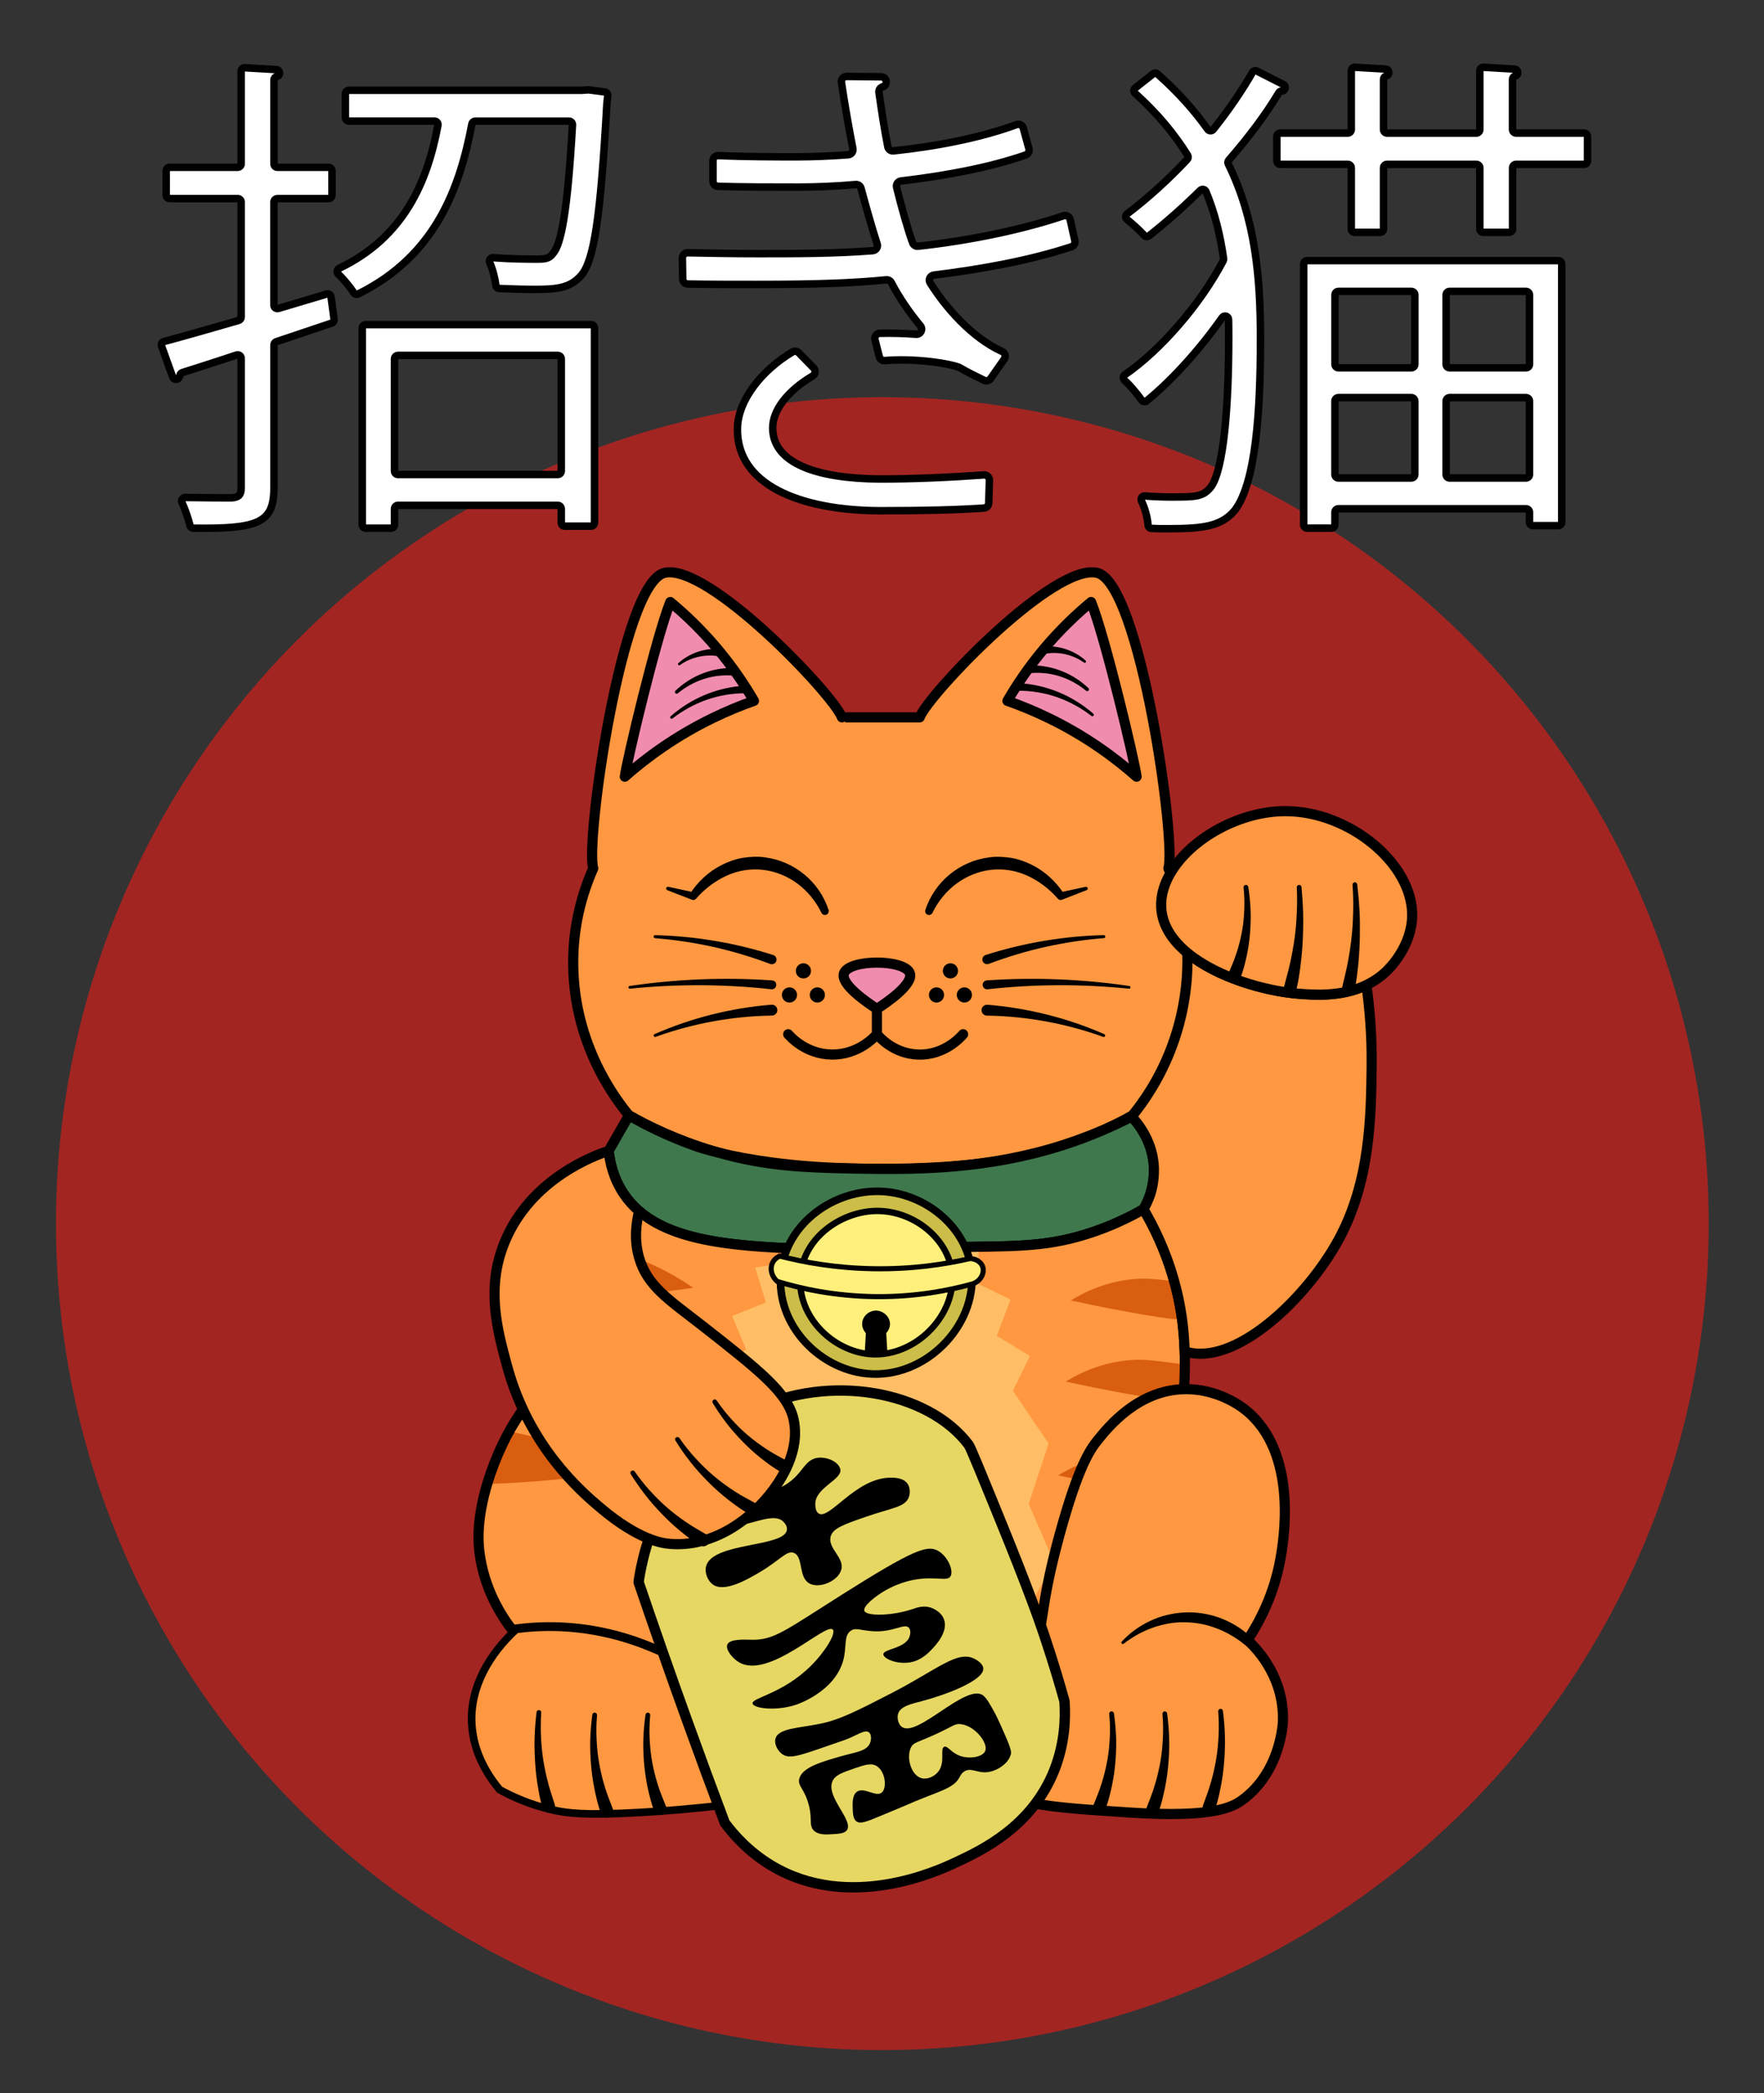 <?xml version="1.0" encoding="utf-8"?>
<!-- Generator: Adobe Illustrator 23.0.6, SVG Export Plug-In . SVG Version: 6.00 Build 0)  -->
<svg version="1.1" id="Layer_1" xmlns="http://www.w3.org/2000/svg" xmlns:xlink="http://www.w3.org/1999/xlink" x="0px" y="0px"
	 viewBox="0 0 472 560" style="enable-background:new 0 0 472 560;" xml:space="preserve">
<rect x="0" y="0" width="472" height="560" fill="#333333" stroke="none"/>
<style type="text/css">
	.st0{fill:#3F784C;}
	.st1{fill:#A22522;}
	.st2{fill:none;stroke:#FFFFFF;stroke-width:3;stroke-miterlimit:10;}
	.st3{fill:none;stroke:#FFFFFF;stroke-miterlimit:10;}
	.st4{fill:none;stroke:#FFFFFF;stroke-width:2;stroke-miterlimit:10;}
	.st5{fill:none;stroke:#FFFFFF;stroke-width:1.546;stroke-miterlimit:10;}
	.st6{fill:none;stroke:#FFFFFF;stroke-width:3;stroke-linecap:round;stroke-linejoin:round;stroke-miterlimit:10;}
	.st7{fill:none;stroke:#FFFFFF;stroke-linecap:round;stroke-linejoin:round;stroke-miterlimit:10;}
	.st8{fill:none;stroke:#000000;stroke-width:3;stroke-miterlimit:10;}
	.st9{fill:none;stroke:#000000;stroke-width:4;stroke-linecap:round;stroke-linejoin:round;stroke-miterlimit:10;}
	.st10{fill:none;stroke:#000000;stroke-width:4;stroke-miterlimit:10;}
	.st11{fill:#F9F9F9;stroke:#000000;stroke-width:4;stroke-miterlimit:10;}
	.st12{fill:#FFFFFF;stroke:#000000;stroke-width:3;stroke-miterlimit:10;}
	.st13{fill:none;stroke:#000000;stroke-width:2;stroke-miterlimit:10;}
	.st14{fill:#FFFFFF;stroke:#000000;stroke-width:2;stroke-miterlimit:10;}
	.st15{fill:none;stroke:#000000;stroke-width:1.546;stroke-miterlimit:10;}
	.st16{fill:#FCFCFC;stroke:#000000;stroke-width:4.086;stroke-linecap:round;stroke-linejoin:round;stroke-miterlimit:10;}
	.st17{fill:#FFFFFF;stroke:#000000;stroke-width:3.064;stroke-miterlimit:10;}
	.st18{fill:#FCFCFC;stroke:#000000;stroke-width:4;stroke-miterlimit:10;}
	.st19{fill:#FCFCFC;stroke:#000000;stroke-width:3.064;stroke-miterlimit:10;}
	.st20{fill:#F9F9F9;}
	.st21{fill:#FFFFFF;stroke:#000000;stroke-width:4;stroke-miterlimit:10;}
	.st22{fill:none;stroke:#000000;stroke-linecap:round;stroke-linejoin:round;stroke-miterlimit:10;}
	.st23{fill:none;stroke:#000000;stroke-width:2.035;stroke-miterlimit:10;}
	.st24{fill:#F08CAE;stroke:#000000;stroke-width:2.713;stroke-linecap:round;stroke-linejoin:round;stroke-miterlimit:10;}
	.st25{fill:#3F784C;stroke:#000000;stroke-width:2.713;stroke-miterlimit:10;}
	.st26{opacity:0.5;clip-path:url(#XMLID_7_);}
	.st27{fill:#FFE48C;}
	.st28{opacity:0.75;clip-path:url(#XMLID_7_);fill:#CC4B00;}
	.st29{clip-path:url(#XMLID_7_);fill:#CC4B00;}
	.st30{fill:#FF9840;stroke:#000000;stroke-width:2.035;stroke-miterlimit:10;}
	.st31{fill:#FF9840;stroke:#000000;stroke-width:2.713;stroke-miterlimit:10;}
	.st32{fill:#CCBD49;stroke:#000000;stroke-width:2.035;stroke-miterlimit:10;}
	.st33{stroke:#000000;stroke-width:2.035;stroke-miterlimit:10;}
	.st34{fill:#FFF07C;stroke:#000000;stroke-width:1.357;stroke-miterlimit:10;}
	.st35{fill:none;stroke:#000000;stroke-width:1.048;stroke-miterlimit:10;}
	.st36{fill:none;stroke:#000000;stroke-width:1.357;stroke-miterlimit:10;}
	.st37{fill:#E6D763;stroke:#000000;stroke-width:2.771;stroke-linecap:round;stroke-linejoin:round;stroke-miterlimit:10;}
	.st38{fill:none;stroke:#000000;stroke-width:2.713;stroke-miterlimit:10;}
	.st39{fill:none;stroke:#000000;stroke-width:2.713;stroke-linecap:round;stroke-linejoin:round;stroke-miterlimit:10;}
	.st40{opacity:0.5;clip-path:url(#XMLID_9_);}
	.st41{opacity:0.75;clip-path:url(#XMLID_9_);fill:#CC4B00;}
	.st42{clip-path:url(#XMLID_9_);fill:#CC4B00;}
</style>
<circle class="st1" cx="236.09" cy="327.38" r="221.12"/>
<path class="st23" d="M190.66,307.91c0.68,0.2,1.35,0.39,2.01,0.58c-3.12-0.75-5.37-1.44-6.76-1.94c-7.61-2.7-13.6-5.81-17.64-8.14
	C173.39,301.28,180.98,305.01,190.66,307.91z"/>
<g>
	<defs>
		<path id="XMLID_2_" d="M317.96,258.4c-0.31,21.24-11.34,35.69-14.92,40.02c-5.12,2.86-12.71,6.59-22.38,9.5
			c-0.68,0.2-1.35,0.39-2.01,0.58c-0.01,0-0.01,0.01-0.02,0.01c-0.01,0.01-0.02,0.01-0.03,0.01c-7.08,1.7-18.61,3.66-34.65,4.1
			c-0.86,0.02-1.73,0.03-2.62,0.05c-1.78,0.03-3.67,0.05-5.66,0.06c-1.99-0.01-3.88-0.03-5.66-0.06c-0.89-0.02-1.76-0.03-2.62-0.05
			c-16.04-0.44-27.57-2.39-34.65-4.1c-0.01,0-0.02,0-0.03-0.01c-0.01,0-0.01-0.01-0.02-0.01c-0.66-0.19-1.34-0.38-2.01-0.58
			c-9.67-2.9-17.26-6.63-22.38-9.5c-3.58-4.33-14.62-18.77-14.92-40.02c-0.15-10.23,2.24-19.01,5.36-26.08
			c-2.19-6.83,7.55-76.33,19.06-79.05c11.61-2.75,45.19,32.54,47.48,38.66c-0.12,0,20.81,0,20.81,0
			c2.2-5.89,33.41-38.81,46.09-38.81c0.5,0,0.96,0.05,1.39,0.15c11.51,2.72,21.25,72.22,19.06,79.05
			C315.72,239.39,318.11,248.17,317.96,258.4z"/>
	</defs>
	<use xlink:href="#XMLID_2_"  style="overflow:visible;fill:#FF9840;"/>
	<clipPath id="XMLID_6_">
		<use xlink:href="#XMLID_2_"  style="overflow:visible;"/>
	</clipPath>
	
		<use xlink:href="#XMLID_2_"  style="overflow:visible;fill:none;stroke:#000000;stroke-width:2.713;stroke-linecap:round;stroke-linejoin:round;stroke-miterlimit:10;"/>
</g>
<path class="st23" d="M317.71,254.95c-4.03-3.32-6.76-7.39-7-12.15c-0.14-2.67,0.52-5.35,1.79-7.92c1.87,4.02,3.38,8.47,4.31,13.34
	C317.26,250.53,317.55,252.77,317.71,254.95z"/>
<path class="st24" d="M167.18,207.8c0.57-4.37,8.39-37.26,12.17-46.73c3.79,3.14,8.12,7.2,12.46,12.34
	c4.26,5.04,7.49,9.91,9.93,14.11c-3.52,1.23-7.26,2.76-11.16,4.66C180.73,196.98,172.99,202.69,167.18,207.8z"/>
<path class="st25" d="M305.97,323.52c-1.23,0.71-2.75,1.53-4.54,2.4c-2.98,1.46-6.7,3.04-11.06,4.38
	c-11.18,3.44-19.51,3.14-37.98,3.39c-23.19,0.31-18.69,0.89-27.81,0.68c-23.36-0.54-42.56-1.2-53.22-10.04
	c-0.12-0.09-0.22-0.19-0.33-0.28c-1.57-1.34-2.94-2.86-4.1-4.6c-2.78-4.14-3.72-8.47-4.07-11.53c1.81-3.17,3.62-6.33,5.43-9.5
	c4.04,2.33,10.03,5.44,17.64,8.14c1.39,0.5,3.64,1.19,6.76,1.94c0.01,0,0.01,0.01,0.02,0.01c0.01,0.01,0.02,0.01,0.03,0.01
	c12.31,3.44,22.39,3.85,34.65,4.1c1.17,0.02,1.99,0.04,2.62,0.05c12.6,0.19,30.8,0.46,50.42-5.09c5.14-1.45,12.49-3.91,21.03-8.14
	c0.45-0.23,0.9-0.45,1.36-0.68c1.2,1.22,5.23,5.59,5.87,12.55C309.24,317.4,306.88,321.94,305.97,323.52z"/>
<g>
	<defs>
		<path id="XMLID_1_" d="M316.82,371.67c-1.44,24.64-2.58,43.97-15.6,59.69c-20.88,25.21-58.18,24.06-68.51,23.74
			c-5.04-0.16-10.14-0.71-15.11-1.51c-21.03-3.38-39.75-11.16-41.86-12.06c-3.09-1.31-12.68-5.55-25.77-6.1
			c-4.87-0.2-8.97,0.15-11.86,0.53c-0.37,0.05-0.71,0.1-1.03,0.15c-2.81-3.64-7.6-10.91-8.82-21.03
			c-0.32-2.63-1.02-10.72,4.07-23.74c5.65-14.44,12.43-19.61,21.03-31.88c5.21-7.45,12.11-18.96,17.64-35.27
			c0.07,0.05,0.19,0.09,0.37,0.14c10.66,8.84,29.86,9.5,53.22,10.04c9.12,0.21,4.62-0.37,27.81-0.68
			c18.47-0.25,26.81,0.05,37.98-3.39c4.36-1.34,8.09-2.92,11.06-4.38c1.79-0.87,3.31-1.7,4.54-2.4c2.57,4.35,5.82,10.77,8.14,18.99
			c1.72,6.09,2.67,12.22,2.88,19.05C317.08,364.75,317.03,368.1,316.82,371.67z"/>
	</defs>
	<use xlink:href="#XMLID_1_"  style="overflow:visible;fill:#FF9840;"/>
	<clipPath id="XMLID_7_">
		<use xlink:href="#XMLID_1_"  style="overflow:visible;"/>
	</clipPath>
	<g class="st26">
		<polygon class="st27" points="275.16,451.94 258.32,445.27 242.31,452.05 226.3,445.27 210.29,452.05 195.1,445.37 187.25,433.02 
			192.05,415.72 185.2,399.12 193.79,383.35 191.03,365.61 199.67,361.08 195.88,352.1 204.93,348.48 202.06,339.16 209.81,337.84 
			218.97,331.32 229.41,338.1 239.86,331.32 250.31,338.1 262.22,331.65 261.06,343.15 270.37,347.7 266.73,357.4 275.57,362.81 
			271.02,372.12 280.58,386.19 275.26,402.35 282.01,417.96 273.8,432.86 		"/>
	</g>
	<path class="st28" d="M334.68,347.93c0.08,2.22-9.41,5.13-18.31,5.09c-2-0.01-3.96-0.17-10.85-1.36
		c-4.7-0.81-11.19-2.01-18.99-3.73c3.64-2.24,9.73-5.26,17.64-5.77c3.08-0.2,5.49,0.09,10.17,0.68
		C321.83,343.78,334.59,345.38,334.68,347.93z"/>
	<path class="st28" d="M333.33,369.64c0.08,2.22-9.41,5.13-18.31,5.09c-2-0.01-3.96-0.17-10.85-1.36
		c-4.7-0.81-11.19-2.01-18.99-3.73c3.64-2.24,9.73-5.26,17.64-5.77c3.08-0.2,5.49,0.09,10.17,0.68
		C320.47,365.49,333.24,367.09,333.33,369.64z"/>
	<path class="st28" d="M331.29,394.74c0.08,2.22-9.41,5.13-18.31,5.09c-2-0.01-3.96-0.17-10.85-1.36
		c-4.7-0.81-11.19-2.01-18.99-3.73c3.64-2.24,9.73-5.26,17.64-5.77c3.08-0.2,5.49,0.09,10.17,0.68
		C318.43,390.59,331.2,392.18,331.29,394.74z"/>
	<path class="st28" d="M163.08,394.06c-8.26,1.25-20.44,2.72-35.27,3.05c-13.18,0.3-37.4,0.84-37.98-3.05
		c-0.59-3.88,22.05-14.66,45.45-11.19C147.66,384.7,157.12,389.95,163.08,394.06z"/>
	<path class="st28" d="M185.46,344.54c-8.26,1.25-20.44,2.72-35.27,3.05c-13.18,0.3-37.4,0.84-37.98-3.05
		c-0.59-3.88,22.05-14.66,45.45-11.19C170.04,335.19,179.5,340.44,185.46,344.54z"/>
	<path class="st29" d="M172.57,366.25c-8.26,1.25-20.44,2.72-35.27,3.05c-13.18,0.3-37.4,0.84-37.98-3.05
		c-0.59-3.88,22.05-14.66,45.45-11.19C157.15,356.89,166.62,362.14,172.57,366.25z"/>
	<use xlink:href="#XMLID_1_"  style="overflow:visible;fill:none;stroke:#000000;stroke-width:2.713;stroke-miterlimit:10;"/>
</g>
<path class="st30" d="M218.47,459.85c-0.2,2.75-1.8,12.96-24.42,23.06c-9.31,1.12-17.18,1.7-23.06,2.03
	c-14.42,0.81-19.15,0.2-23.06-0.68c-6.29-1.42-11.15-3.72-14.24-5.43c-2.83-3.39-7.03-9.56-7.46-17.64
	c-0.52-9.83,4.74-18.68,11.88-25.25c2.89-0.38,6.99-0.73,11.86-0.53c13.1,0.56,22.69,4.8,25.77,6.1c2.11,0.9,20.83,8.68,41.86,12.06
	C218.3,455.72,218.62,457.82,218.47,459.85z"/>
<path class="st31" d="M333.1,377.1c14.61,11.51,10.26,35.74,9.5,40.02c-1.75,9.73-5.76,17.1-8.82,21.71
	c1.19,1.04,9.9,8.92,9.5,21.71c-0.02,0.58-0.63,13.55-10.85,21.03c-2.57,1.88-7.69,4.83-29.84,3.39
	c-22.79-1.48-34.19-2.22-37.31-8.82c-2.86-6.06,3.84-9.98,10.17-29.17c4.53-13.73,2.3-15.34,8.14-36.63
	c4.96-18.06,8.12-22.57,10.17-25.1c2.88-3.55,10.77-13.28,23.06-13.57C325.75,371.46,332.15,376.35,333.1,377.1z"/>
<path class="st31" d="M367.01,285.53c-0.17,13.36-0.39,30.6-8.82,46.12c-8.42,15.5-27.71,34.27-41.21,29.9
	c-0.21-6.83-1.15-12.96-2.88-19.05c-2.32-8.22-5.57-14.64-8.14-18.99c0.43-0.72,1.28-2.23,1.93-4.33c0.18-0.58,1.16-3.87,0.78-7.88
	c-0.62-6.56-4.5-11.08-5.87-12.55c3.29-4.03,7.67-10.36,10.85-18.99c3.75-10.16,4.21-19.12,4.06-24.7c0.05,0.01,0.12,0.03,0.17,0.04
	c7.89,6.4,20.59,10.05,29.45,10.76c4.07,0.33,11.25,0.9,17.83-2.1c0.16,0.02,0.33,0.04,0.49,0.06
	C366.37,268.95,367.13,276.46,367.01,285.53z"/>
<path class="st32" d="M259.84,339.12c2.18,14.42-11.13,29.08-26.45,28.49c-13.59-0.53-25.92-12.93-24.42-27.13
	c1.42-13.4,14.53-22.42,27.13-21.71C247.4,319.41,258.14,327.85,259.84,339.12z"/>
<path class="st33" d="M234.29,362.19c-0.23,0-0.46,0-0.69-0.01c-5.39-0.21-10.85-2.93-14.61-7.28c-3.5-4.04-5.14-8.97-4.62-13.86
	c1.11-10.43,11.42-16.89,20.34-16.89c0.36,0,0.73,0.01,1.09,0.03c9.22,0.52,17.43,7.44,18.68,15.74c0.76,5.01-0.98,10.4-4.77,14.81
	C245.69,359.41,239.92,362.19,234.29,362.19z"/>
<path class="st34" d="M249.7,354.74c-3.43,3.99-8.13,6.6-12.93,7.28c-0.12-1.87-0.22-3.74-0.33-5.6c0.16-0.16,1.11-1.09,1.02-2.37
	c-0.12-1.56-1.72-2.89-3.39-2.71c-1.37,0.14-2.62,1.29-2.71,2.71c-0.09,1.32,0.87,2.24,1.02,2.37c-0.12,1.88-0.22,3.76-0.33,5.64
	c-4.87-0.62-9.66-3.22-13.05-7.15c-3.5-4.04-5.14-8.97-4.62-13.86c1.11-10.43,11.42-16.89,20.33-16.89c0.36,0,0.73,0.01,1.09,0.03
	c9.22,0.52,17.43,7.43,18.68,15.74C255.24,344.94,253.49,350.33,249.7,354.74z"/>
<path class="st34" d="M260.18,343.52c-6.27,1.74-15.12,3.49-25.77,3.39c-11.03-0.1-20.11-2.13-26.45-4.07
	c-1.45-1.29-1.98-3.21-1.36-4.75c0.52-1.29,1.68-1.87,2.03-2.03c6.46,1.67,15,3.23,25.1,3.39c10.37,0.17,19.16-1.19,25.77-2.71
	c1.55,0.01,2.91,0.84,3.39,2.03C263.56,340.44,262.5,342.79,260.18,343.52z"/>
<path class="st37" d="M284.83,455.16c0.29,4.35,0.16,11.12-2.71,18.4c-5.99,15.2-19.52,21.53-26.45,24.77
	c-4.54,2.12-28.55,13.35-49.41,0.71c-5.99-3.63-9.96-8.17-12.32-11.32c-3.42-9.07-6.81-18.27-10.17-27.6
	c-4.48-12.41-8.77-24.68-12.89-36.8c0.28-2.34,4.51-33.25,30.52-46c20.48-10.04,46.95-5.14,57.76,9.2
	c0.51,0.67,3.01,6.82,8.03,19.11c8.21,20.11,11,28.25,12.21,31.85C281.88,444.86,283.68,451.02,284.83,455.16z"/>
<path d="M218.15,402.53c0.02,0.54,0.07,1.87,0.89,2.4c2.84,1.85,9.78-9.33,18.93-9.57c1.02-0.03,3.75-0.1,4.91,1.68
	c0.65,0.99,0.7,2.42,0.3,3.52c-0.99,2.72-4.53,2.82-11.8,5.36c-5.66,1.97-8.5,3-9.1,5.11c-0.92,3.26,3.75,5.66,2.81,8.98
	c-0.85,3.01-5.87,5.15-8.54,3.63c-2.99-1.7-1.54-7.09-4.1-8.15c-1.93-0.8-3.69,1.91-9.1,5.11c-3.16,1.86-9.54,5.64-12.66,3.3
	c-1.23-0.92-2.22-2.99-1.77-4.81c1.64-6.57,21.12-5.02,21.64-9.82c0.11-0.99-0.64-1.82-0.86-2.05c-3.11-3.43-11.91,3-14.31-0.1
	c-1.1-1.42-0.86-4.04,0.2-5.7c2.51-3.95,8.22-0.3,14.62-4.2c4.74-2.88,5.01-6.97,8.92-7.22c2.37-0.15,5.21,1.12,5.7,3.02
	C225.57,395.88,217.98,397.99,218.15,402.53z"/>
<path class="st31" d="M199.47,406.27c-2.08,1.61-9.9,7.72-20.35,6.78c-1.81-0.16-8.12-0.93-18.31-9.5
	c-5.45-4.57-19.26-16.52-25.1-37.98c-2.69-9.9-5.71-20.98-0.68-33.24c7.06-17.19,24.45-23.31,27.81-24.42
	c0.35,3.07,1.29,7.39,4.07,11.53c1.17,1.74,2.54,3.26,4.1,4.6c-0.01,0.05-0.02,0.11-0.03,0.15c-0.75,3.06-1.35,7.45,0,12.21
	c2.21,7.79,8.19,11.44,16.96,18.31c15.26,11.97,22.89,17.95,24.42,25.1C214.6,390.27,206.17,401.04,199.47,406.27z"/>
<g>
	<path d="M175.07,484.56c-0.81-2.05-1.32-4.2-1.79-6.34c-0.44-2.15-0.76-4.31-0.94-6.49c-0.18-2.17-0.26-4.35-0.19-6.51
		c0.07-2.17,0.27-4.32,0.58-6.46c0.05-0.35,0.37-0.59,0.71-0.54c0.34,0.05,0.57,0.35,0.54,0.69c-0.2,2.1-0.25,4.2-0.15,6.3
		c0.1,2.1,0.3,4.18,0.68,6.24c0.37,2.05,0.88,4.08,1.51,6.06c0.61,1.99,1.43,3.89,2.19,5.8c0.35,0.87-0.07,1.86-0.94,2.21
		C176.41,485.86,175.42,485.43,175.07,484.56L175.07,484.56z"/>
</g>
<g>
	<path d="M160.82,485.21c-0.8-2.11-1.29-4.32-1.75-6.51c-0.44-2.2-0.75-4.42-0.93-6.65c-0.18-2.22-0.26-4.45-0.2-6.67
		c0.07-2.22,0.26-4.43,0.55-6.62c0.05-0.35,0.36-0.59,0.71-0.54c0.34,0.04,0.57,0.35,0.55,0.68c-0.19,2.15-0.23,4.32-0.12,6.47
		c0.1,2.15,0.31,4.29,0.69,6.41c0.38,2.11,0.87,4.2,1.5,6.23c0.6,2.05,1.42,4.01,2.17,5.99c0.33,0.87-0.1,1.86-0.98,2.19
		C162.13,486.53,161.15,486.09,160.82,485.21L160.82,485.21z"/>
</g>
<g>
	<path d="M145.18,483.76c-0.64-2.08-1.01-4.23-1.36-6.37c-0.33-2.14-0.56-4.29-0.67-6.45c-0.12-2.15-0.17-4.3-0.09-6.45
		c0.08-2.14,0.25-4.28,0.51-6.4c0.04-0.35,0.36-0.59,0.7-0.55c0.34,0.04,0.58,0.34,0.56,0.67c-0.15,2.09-0.17,4.19-0.08,6.28
		c0.09,2.09,0.27,4.17,0.59,6.23c0.32,2.06,0.74,4.1,1.27,6.1c0.5,2.01,1.2,3.96,1.82,5.93c0.28,0.89-0.22,1.85-1.11,2.13
		C146.42,485.15,145.46,484.66,145.18,483.76L145.18,483.76z"/>
</g>
<g>
	<path d="M208.9,393.81c-1.93-1.07-3.69-2.41-5.41-3.76c-1.71-1.38-3.33-2.85-4.84-4.41c-1.52-1.56-2.96-3.19-4.28-4.91
		c-1.32-1.72-2.53-3.51-3.66-5.35c-0.18-0.3-0.09-0.69,0.21-0.87c0.29-0.18,0.67-0.09,0.85,0.19c1.18,1.74,2.48,3.4,3.89,4.96
		c1.41,1.56,2.89,3.04,4.49,4.38c1.59,1.35,3.27,2.59,5.01,3.72c1.73,1.15,3.58,2.09,5.38,3.09c0.82,0.45,1.12,1.48,0.67,2.3
		C210.76,393.97,209.72,394.27,208.9,393.81L208.9,393.81z"/>
</g>
<g>
	<path d="M200.94,405.38c-2.12-1.15-4.07-2.58-5.98-4.04c-1.89-1.48-3.69-3.07-5.37-4.76c-1.69-1.69-3.3-3.45-4.77-5.32
		c-1.47-1.87-2.83-3.81-4.09-5.82c-0.19-0.3-0.1-0.69,0.2-0.87c0.29-0.18,0.67-0.1,0.86,0.18c1.31,1.91,2.76,3.72,4.32,5.42
		c1.56,1.7,3.2,3.32,4.97,4.79c1.76,1.48,3.61,2.83,5.53,4.07c1.91,1.25,3.95,2.29,5.94,3.37c0.83,0.44,1.13,1.47,0.69,2.3
		C202.79,405.52,201.77,405.83,200.94,405.38L200.94,405.38z"/>
</g>
<g>
	<path d="M187.31,413.49c-1.94-1.15-3.71-2.57-5.45-3.99c-1.73-1.44-3.36-2.97-4.91-4.59c-1.54-1.62-3.02-3.29-4.38-5.05
		c-1.36-1.76-2.62-3.59-3.8-5.46c-0.19-0.3-0.1-0.69,0.2-0.87c0.29-0.18,0.66-0.1,0.86,0.18c1.24,1.78,2.59,3.48,4.04,5.08
		c1.45,1.6,2.97,3.13,4.6,4.54c1.63,1.4,3.33,2.72,5.11,3.92c1.76,1.22,3.63,2.25,5.46,3.33c0.81,0.48,1.08,1.51,0.6,2.32
		C189.16,413.7,188.12,413.97,187.31,413.49L187.31,413.49z"/>
</g>
<g>
	<path d="M292.57,482.96c0.76-1.91,1.59-3.81,2.19-5.8c0.63-1.98,1.13-4,1.51-6.06c0.38-2.05,0.58-4.14,0.68-6.24
		c0.1-2.1,0.05-4.2-0.15-6.3c-0.03-0.35,0.22-0.66,0.57-0.69c0.34-0.03,0.64,0.21,0.69,0.54c0.3,2.14,0.5,4.29,0.58,6.46
		c0.08,2.17-0.01,4.34-0.19,6.51c-0.17,2.17-0.49,4.34-0.94,6.49c-0.47,2.14-0.98,4.29-1.79,6.34c-0.34,0.87-1.33,1.3-2.2,0.95
		S292.22,483.84,292.57,482.96L292.57,482.96z"/>
</g>
<g>
	<path d="M306.8,483.67c0.75-1.98,1.57-3.95,2.17-5.99c0.63-2.04,1.12-4.12,1.5-6.23c0.38-2.11,0.58-4.26,0.69-6.41
		c0.11-2.15,0.07-4.31-0.12-6.47c-0.03-0.35,0.23-0.65,0.57-0.69c0.34-0.03,0.64,0.21,0.68,0.55c0.29,2.19,0.48,4.4,0.55,6.62
		c0.07,2.22-0.02,4.45-0.2,6.67c-0.18,2.22-0.49,4.45-0.93,6.65c-0.46,2.19-0.96,4.4-1.75,6.51c-0.33,0.88-1.31,1.32-2.19,0.99
		C306.91,485.53,306.47,484.55,306.8,483.67L306.8,483.67z"/>
</g>
<g>
	<path d="M321.9,483.02c0.71-1.99,1.5-3.97,2.07-6.03c0.6-2.05,1.07-4.13,1.43-6.25c0.36-2.11,0.56-4.25,0.66-6.4
		c0.1-2.15,0.07-4.31-0.1-6.46c-0.03-0.35,0.23-0.65,0.58-0.68c0.34-0.03,0.64,0.22,0.68,0.55c0.28,2.19,0.46,4.39,0.53,6.61
		c0.07,2.21-0.01,4.43-0.17,6.65c-0.16,2.22-0.45,4.44-0.85,6.64c-0.43,2.19-0.89,4.4-1.64,6.52c-0.31,0.88-1.28,1.34-2.17,1.03
		C322.04,484.88,321.58,483.91,321.9,483.02L321.9,483.02z"/>
</g>
<path d="M212.98,456.11c-5.39,1.77-11.37,0.98-11.61-0.35c-0.27-1.52,7.94-2.53,15.5-9.96c3.88-3.82,6.87-8.74,5.98-9.79
	c-1.78-2.1-17.16,13.48-25.13,8.72c-1.76-1.05-3.6-3.36-3.12-4.68c0.61-1.67,4.78-1.35,6.7-1.33c5.9,0.06,8.93-2.57,24.16-12.18
	c19.01-12,22.71-13.26,25.57-11.6c2.64,1.53,4.19,5.32,3.3,6.8c-0.88,1.48-3.77-0.08-9.46,0.88c-1.82,0.31-4.79,1.09-7.93,2.87
	c-2.72,1.54-6.13,4.3-5.66,5.5c0.59,1.48,7.46,1.35,12.9-0.48c1.08-0.36,2.79-1.02,4.73-0.44c0.25,0.08,2.85,0.9,3.68,3.21
	c1.21,3.36-2.34,7.04-3.39,8.13c-0.99,1.03-2.87,2.93-5.84,3.38c-3.41,0.53-7.01-1.04-7-2.19c0.02-1.5,6.13-1.49,7.07-4.92
	c0.07-0.24,0.38-1.39-0.18-2.11c-1.12-1.45-4.15,1.16-9.46,0.88c-3.54-0.19-4.75-1.1-6.14-0.14c-1.99,1.37-0.99,4.25-2.04,8
	C223.28,452.58,213.58,455.92,212.98,456.11z"/>
<path d="M267.81,461.69c-0.92-2.07-1.36-2.89-1.55-3.25c-1.15-2.12-2.23-4.1-3.22-4.84c-4.54-3.37-17.67,11.5-21.76,8.41
	c-0.98-0.74-1.28-2.39-0.98-3.46c0.6-2.1,3.7-2.7,6.52-3.45c6.29-1.67,16.28-5.43,16.29-8.61c0.01-1.43-2-2.49-2.27-2.63
	c-4.65-2.46-9.88,2.75-22.37,9.18c-9.17,4.72-13.76,7.08-19.05,8.16c-5.66,1.15-11.15,1.19-11.92,3.95
	c-0.38,1.37,0.48,3.17,1.71,4.1c2.21,1.69,5.15,0.28,16.71-3.68c3.08-1.05,5.53-3.06,6.64-2.04c0.64,0.59,0.61,1.89,0.24,2.82
	c-0.88,2.2-3.75,2.39-7.87,3.57c-5.07,1.45-10.34,2.95-11.07,6c-0.49,2.03,1.55,2.63,2.69,7.57c0.78,3.37-0.11,5,1.22,6.28
	c1.24,1.19,3.2,1.07,4.85,0.97c2-0.11,3.38-0.2,3.99-1.08c1.85-2.66-5.75-8.95-3.84-13.14c0.74-1.62,2.59-2.26,5.84-3.38
	c2.74-0.94,4.56-1.57,6.08-0.56c2.22,1.49,2.68,5.74,1.28,6.99c-1.61,1.42-4.94-1.72-6.82-0.08c-1.12,0.98-1.04,3.06-0.99,4.35
	c0.05,1.38,0.11,2.78,0.98,3.46c1,0.78,2.69,0.11,6.02-1.27c3.93-1.63,5.9-2.44,6.58-2.74c8.95-4,13.32-4.55,15-7.78
	c0.18-0.34,0.49-1.03,1.23-1.53c1.6-1.09,3.29,0.19,5.46,0.2c2.99,0.03,6.5-2.29,7.07-4.92
	C270.72,468.25,269.75,466.06,267.81,461.69z M263.62,468.47c-0.65,1.62-4.13,2.22-6.7,1.33c-2.46-0.86-3.4-2.87-4.29-2.44
	c-1.18,0.55,0.36,4.02-1.49,6.53c-1.06,1.43-3.03,2.3-4.61,1.85c-2.8-0.8-4.12-5.66-2.75-8.27c0.69-1.32,1.61-1.2,6.52-3.45
	c4.79-2.2,5.08-2.84,6.58-2.74C260.76,461.55,264.48,466.33,263.62,468.47z"/>
<g>
	<path d="M332.8,439.82c-1.13-0.88-2.31-1.7-3.57-2.4c-1.24-0.72-2.54-1.33-3.89-1.82c-2.67-1.03-5.52-1.54-8.4-1.56
		c-2.88-0.08-5.75,0.5-8.52,1.46c-2.76,0.98-5.38,2.44-7.75,4.28l-0.01,0c-0.17,0.13-0.4,0.1-0.53-0.07
		c-0.11-0.15-0.1-0.35,0.02-0.49c2.1-2.29,4.67-4.16,7.52-5.5c1.42-0.67,2.92-1.25,4.47-1.6c1.54-0.38,3.13-0.63,4.73-0.71
		c3.2-0.17,6.44,0.34,9.47,1.43c3.01,1.12,5.82,2.77,8.17,4.98c0.53,0.5,0.56,1.34,0.06,1.87c-0.47,0.5-1.24,0.55-1.77,0.14
		L332.8,439.82z"/>
</g>
<path class="st31" d="M377.86,244.83c-0.03,8.25-6.04,14.2-6.78,14.92c-1.83,1.77-3.85,3.07-5.91,4.01c-6.58,3-13.76,2.42-17.83,2.1
	c-8.87-0.71-21.56-4.35-29.45-10.76c-0.06-0.05-0.12-0.1-0.18-0.15c-4.03-3.32-6.76-7.39-7-12.15c-0.14-2.67,0.52-5.35,1.79-7.92
	c4.82-9.73,18.47-17.86,31.45-17.86C360.89,217.02,377.92,230.9,377.86,244.83z"/>
<g>
	<path d="M328.71,260.46c0.74-1.79,1.55-3.58,2.14-5.45c0.61-1.86,1.09-3.77,1.46-5.71c0.36-1.94,0.55-3.91,0.63-5.89
		c0.08-1.98,0.02-3.97-0.19-5.95c-0.04-0.35,0.21-0.66,0.56-0.7c0.34-0.04,0.64,0.2,0.69,0.53c0.32,2.02,0.53,4.06,0.62,6.12
		c0.09,2.06,0.02,4.12-0.14,6.18c-0.16,2.06-0.46,4.12-0.89,6.16c-0.45,2.03-0.95,4.08-1.74,6.01c-0.36,0.87-1.35,1.28-2.21,0.92
		C328.76,262.33,328.35,261.34,328.71,260.46L328.71,260.46z"/>
</g>
<g>
	<path d="M343.55,264.09c0.55-2.16,1.2-4.31,1.67-6.51c0.48-2.19,0.88-4.41,1.19-6.64c0.31-2.23,0.48-4.48,0.58-6.74
		c0.11-2.26,0.11-4.52,0-6.78c-0.02-0.35,0.25-0.65,0.6-0.66c0.34-0.02,0.63,0.24,0.66,0.57c0.21,2.29,0.36,4.58,0.43,6.89
		c0.07,2.3,0.02,4.61-0.08,6.92c-0.09,2.31-0.3,4.62-0.58,6.92c-0.3,2.3-0.6,4.61-1.18,6.87c-0.23,0.91-1.15,1.46-2.06,1.23
		C343.87,265.92,343.32,265,343.55,264.09L343.55,264.09z"/>
</g>
<g>
	<path d="M359.14,264.13c0.5-2.23,1.1-4.45,1.51-6.71c0.43-2.26,0.77-4.53,1.02-6.83c0.25-2.29,0.36-4.6,0.41-6.91
		c0.05-2.31-0.01-4.63-0.18-6.94c-0.03-0.35,0.23-0.65,0.58-0.68c0.34-0.03,0.63,0.22,0.68,0.56c0.27,2.33,0.48,4.68,0.61,7.03
		c0.13,2.35,0.13,4.71,0.09,7.07c-0.04,2.36-0.18,4.73-0.4,7.09c-0.25,2.36-0.49,4.73-1.01,7.05c-0.2,0.91-1.11,1.49-2.02,1.29
		S358.94,265.05,359.14,264.13L359.14,264.13z"/>
</g>
<path class="st24" d="M304.12,207.8c-0.57-4.37-8.39-37.26-12.17-46.73c-3.79,3.14-8.12,7.2-12.46,12.34
	c-4.26,5.04-7.49,9.91-9.93,14.11c3.52,1.23,7.26,2.76,11.16,4.66C290.58,196.98,298.32,202.69,304.12,207.8z"/>
<g>
	<path d="M181.52,177.42c3-2.72,7.25-4.16,11.47-3.77l0.02,0c0.56,0.05,0.97,0.55,0.92,1.11c-0.05,0.56-0.55,0.97-1.11,0.92
		c-0.04,0-0.08-0.01-0.12-0.02c-3.6-0.76-7.61,0.04-10.76,2.28c-0.15,0.11-0.36,0.07-0.47-0.08
		C181.37,177.73,181.4,177.53,181.52,177.42z"/>
</g>
<g>
	<path d="M180.74,184.79c2.01-1.9,4.39-3.46,6.99-4.5c2.6-1.06,5.43-1.59,8.27-1.59c0.56,0,1.02,0.45,1.02,1.02
		s-0.45,1.02-1.02,1.02c-0.02,0-0.05,0-0.07,0c-2.58-0.18-5.21,0.13-7.69,0.95c-2.49,0.81-4.83,2.12-6.88,3.81
		c-0.2,0.17-0.5,0.14-0.66-0.06C180.54,185.24,180.56,184.96,180.74,184.79z"/>
</g>
<g>
	<path d="M179.45,191.63c2.72-2.37,5.83-4.33,9.21-5.73c3.37-1.4,7-2.24,10.68-2.45c0.56-0.03,1.04,0.39,1.08,0.95
		c0.03,0.56-0.39,1.04-0.95,1.08c-0.02,0-0.05,0-0.06,0c-3.46-0.01-6.94,0.58-10.24,1.72c-3.3,1.14-6.42,2.86-9.22,5.02
		c-0.17,0.13-0.41,0.1-0.54-0.07C179.28,191.99,179.3,191.76,179.45,191.63z"/>
</g>
<g>
	<path d="M290.05,177.27c-3.16-2.25-7.16-3.05-10.76-2.28c-0.55,0.12-1.09-0.24-1.21-0.79s0.24-1.09,0.79-1.21
		c0.04-0.01,0.08-0.01,0.12-0.02l0.02,0c4.22-0.39,8.47,1.06,11.47,3.77c0.14,0.12,0.15,0.34,0.03,0.48
		C290.38,177.35,290.18,177.37,290.05,177.27z"/>
</g>
<g>
	<path d="M290.62,184.82c-2.05-1.69-4.39-3-6.88-3.81c-2.49-0.82-5.12-1.13-7.69-0.95c-0.56,0.04-1.05-0.38-1.09-0.95
		s0.38-1.05,0.95-1.09c0.02,0,0.05,0,0.07,0c2.84-0.01,5.67,0.53,8.27,1.59c2.61,1.05,4.98,2.6,6.99,4.5
		c0.19,0.18,0.2,0.48,0.02,0.66C291.09,184.96,290.81,184.97,290.62,184.82z"/>
</g>
<g>
	<path d="M292.05,191.55c-2.8-2.16-5.92-3.87-9.22-5.02c-3.3-1.15-6.78-1.73-10.24-1.72c-0.56,0-1.02-0.45-1.02-1.02
		c0-0.56,0.45-1.02,1.02-1.02c0.02,0,0.05,0,0.06,0c3.68,0.21,7.3,1.05,10.68,2.45c3.37,1.4,6.49,3.36,9.21,5.73
		c0.16,0.14,0.18,0.38,0.04,0.54C292.44,191.65,292.21,191.67,292.05,191.55z"/>
</g>
<g>
	<path d="M290.73,238.17l-6.62,2.57c-0.37,0.14-0.77,0.03-1.01-0.25l-0.13-0.15l0,0c-2.24-2.54-5.09-4.71-8.14-6.07
		c-3.06-1.4-6.41-1.91-9.71-1.54c-3.3,0.38-6.48,1.68-9.18,3.67c-2.7,2-4.92,4.69-6.43,7.81l0,0.01c-0.25,0.51-0.87,0.73-1.38,0.48
		c-0.47-0.23-0.69-0.77-0.53-1.25c1.19-3.63,3.44-6.97,6.46-9.45c3-2.5,6.76-4.14,10.68-4.62c1.96-0.27,3.96-0.14,5.91,0.16
		c1.95,0.34,3.83,1.03,5.57,1.91c3.5,1.79,6.36,4.45,8.47,7.72l0,0l-1.15-0.4l6.94-1.5c0.26-0.06,0.51,0.11,0.57,0.37
		C291.08,237.85,290.95,238.08,290.73,238.17z"/>
</g>
<g>
	<path d="M178.82,237.26l6.94,1.5l-1.15,0.4l0,0c2.11-3.27,4.97-5.93,8.47-7.72c1.74-0.88,3.61-1.56,5.57-1.91
		c1.95-0.3,3.95-0.43,5.91-0.16c3.92,0.48,7.68,2.11,10.68,4.62c3.02,2.48,5.27,5.82,6.46,9.45c0.18,0.54-0.12,1.13-0.66,1.31
		c-0.5,0.16-1.03-0.07-1.25-0.53l0-0.01c-1.51-3.12-3.73-5.8-6.43-7.81c-2.7-1.99-5.88-3.29-9.18-3.67
		c-3.3-0.37-6.65,0.14-9.71,1.54c-3.04,1.36-5.9,3.54-8.14,6.07l0,0l-0.13,0.15c-0.26,0.3-0.67,0.38-1.02,0.25l-6.62-2.57
		c-0.25-0.1-0.37-0.37-0.27-0.62C178.36,237.33,178.59,237.21,178.82,237.26z"/>
</g>
<path class="st24" d="M234.64,269.93c-2.75-1.79-9.78-6.59-8.82-9.5c1.27-3.85,16.37-3.85,17.64,0
	C244.41,263.34,237.39,268.15,234.64,269.93z"/>
<path class="st39" d="M234.64,269.93v6.78c-0.6,0.69-5.01,5.58-12.21,5.43c-6.8-0.15-10.89-4.69-11.53-5.43"/>
<path class="st39" d="M234.64,276.71c0.61,0.73,4.41,5.14,10.85,5.43c7.24,0.33,11.7-4.82,12.21-5.43"/>
<circle cx="214.97" cy="259.76" r="2.03"/>
<circle cx="211.24" cy="266.2" r="2.03"/>
<circle cx="218.7" cy="266.2" r="2.03"/>
<circle cx="254.31" cy="259.76" r="2.03"/>
<circle cx="250.58" cy="266.2" r="2.03"/>
<circle cx="258.04" cy="266.2" r="2.03"/>
<g>
	<path d="M206.07,257.9c-9.83-3.73-20.24-6.06-30.81-6.89c-0.22-0.02-0.39-0.21-0.37-0.44c0.02-0.22,0.2-0.38,0.41-0.37
		c10.67,0.26,21.35,2.05,31.6,5.32c0.66,0.21,1.03,0.92,0.82,1.59s-0.92,1.03-1.59,0.82C206.12,257.91,206.09,257.9,206.07,257.9z"
		/>
</g>
<g>
	<path d="M206.38,264.68c-12.53-1.4-25.23-1.45-37.83-0.15c-0.2,0.02-0.38-0.13-0.4-0.33c-0.02-0.2,0.12-0.37,0.31-0.4
		c12.58-1.86,25.39-2.37,38.14-1.5c0.66,0.04,1.16,0.61,1.11,1.27c-0.04,0.66-0.61,1.16-1.27,1.11
		C206.42,264.68,206.4,264.68,206.38,264.68z"/>
</g>
<g>
	<path d="M206.56,271.72c-10.54,0.15-21.1,2.07-31.13,5.69c-0.2,0.07-0.43-0.03-0.5-0.24c-0.07-0.2,0.02-0.41,0.21-0.49
		c9.84-4.31,20.45-7,31.28-7.87c0.8-0.07,1.5,0.53,1.57,1.33c0.07,0.8-0.53,1.5-1.33,1.57
		C206.63,271.72,206.59,271.72,206.56,271.72z"/>
</g>
<g>
	<path d="M263.73,255.51c10.25-3.27,20.92-5.05,31.6-5.32c0.22-0.01,0.41,0.17,0.42,0.4c0.01,0.22-0.16,0.4-0.37,0.41
		c-10.57,0.83-20.97,3.16-30.81,6.89c-0.65,0.25-1.38-0.08-1.63-0.73c-0.25-0.65,0.08-1.38,0.73-1.63
		C263.68,255.53,263.71,255.52,263.73,255.51z"/>
</g>
<g>
	<path d="M264.04,262.3c12.75-0.86,25.56-0.35,38.14,1.5c0.2,0.03,0.34,0.22,0.31,0.42c-0.03,0.19-0.21,0.33-0.4,0.31
		c-12.6-1.3-25.3-1.25-37.83,0.15c-0.66,0.07-1.25-0.4-1.32-1.05c-0.07-0.66,0.4-1.25,1.05-1.32
		C264,262.3,264.02,262.3,264.04,262.3z"/>
</g>
<g>
	<path d="M264.21,268.82c10.82,0.88,21.44,3.56,31.28,7.87c0.2,0.09,0.29,0.32,0.2,0.52c-0.08,0.19-0.3,0.28-0.49,0.21
		c-10.02-3.62-20.59-5.54-31.13-5.69c-0.8-0.01-1.45-0.67-1.43-1.48c0.01-0.8,0.67-1.45,1.48-1.43
		C264.15,268.81,264.18,268.81,264.21,268.82z"/>
</g>
<path class="st14" d="M88.58,79.44l0.81,6c0.06,0.44-0.2,0.86-0.62,1l-14.84,4.99c-0.38,0.13-0.63,0.48-0.63,0.88v38.24
	c0,9.43-4.26,10.98-21.56,10.77c-0.42-0.01-0.8-0.29-0.9-0.71c-0.42-1.76-1.27-4.21-2.16-6.22c-0.27-0.62,0.2-1.3,0.87-1.29
	c5.78,0.1,10.86,0.1,12.46,0.1c1.73-0.13,2.52-0.66,2.52-2.66V95.86c0-0.63-0.63-1.08-1.23-0.88c-5.49,1.85-10.44,3.39-14.54,4.71
	c-0.32,0.1-0.54,0.37-0.61,0.69c-0.06,0.28-0.17,0.53-0.32,0.74c-0.42,0.61-1.37,0.45-1.62-0.24l-2.98-8.29
	c-0.18-0.51,0.1-1.07,0.63-1.21c5.64-1.52,12.48-3.47,20-5.65c0.4-0.12,0.67-0.48,0.67-0.89V54.06c0-0.51-0.42-0.93-0.93-0.93h-18.2
	c-0.51,0-0.93-0.42-0.93-0.93v-6.51c0-0.51,0.42-0.93,0.93-0.93h18.2c0.51,0,0.93-0.42,0.93-0.93V19.06c0-0.53,0.45-0.96,0.98-0.93
	l8.42,0.49c1.05,0.06,1.21,1.57,0.2,1.82c-0.03,0.01-0.06,0.02-0.09,0.02c-0.43,0.1-0.74,0.47-0.74,0.91v22.47
	c0,0.51,0.42,0.93,0.93,0.93H87.9c0.51,0,0.93,0.42,0.93,0.93v6.51c0,0.51-0.42,0.93-0.93,0.93H74.22c-0.51,0-0.93,0.42-0.93,0.93
	v27.57c0,0.62,0.6,1.07,1.19,0.89l12.91-3.85C87.94,78.51,88.5,78.87,88.58,79.44z M157.7,24.06l4.11,0.54
	c0.48,0.06,0.84,0.49,0.81,0.98c-0.05,0.62-0.14,1.32-0.22,2.02c0,0.02,0,0.04-0.01,0.06c-1.73,30.78-3.45,42.06-6.9,46.05
	c-2.92,3.32-6.37,3.72-12.48,3.72c-2.71,0-6-0.11-9.43-0.24c-0.45-0.02-0.82-0.35-0.89-0.79c-0.26-1.92-0.8-4.27-1.66-6.17
	c-0.29-0.64,0.22-1.35,0.92-1.29c5.27,0.39,9.8,0.39,11.72,0.39c2.12,0,3.32-0.13,4.25-1.46c2.23-2.36,3.94-11.3,5.26-34.47
	c0.03-0.53-0.39-0.99-0.93-0.99h-25.07c-0.45,0-0.83,0.31-0.91,0.75c-3.2,16.85-9.58,35.2-30.43,45.49
	c-0.42,0.21-0.93,0.07-1.19-0.33c-1.05-1.65-2.7-3.59-4.17-5.03c-0.46-0.45-0.31-1.22,0.27-1.5c17.33-8.3,23.61-23.1,26.43-38.29
	c0.11-0.57-0.34-1.1-0.92-1.1H93.34c-0.51,0-0.93-0.42-0.93-0.93v-6.38c0-0.51,0.42-0.93,0.93-0.93h62.25c0.02,0,0.04,0,0.06,0
	l1.87-0.12C157.58,24.05,157.64,24.06,157.7,24.06z M96.93,140.38V87.79c0-0.51,0.42-0.93,0.93-0.93h60.29
	c0.51,0,0.93,0.42,0.93,0.93v52.06c0,0.51-0.42,0.93-0.93,0.93h-7.04c-0.51,0-0.93-0.42-0.93-0.93v-3.72c0-0.51-0.42-0.93-0.93-0.93
	h-42.76c-0.51,0-0.93,0.42-0.93,0.93v4.25c0,0.51-0.42,0.93-0.93,0.93h-6.78C97.35,141.3,96.93,140.89,96.93,140.38z M149.25,95.09
	h-42.76c-0.51,0-0.93,0.42-0.93,0.93v30.01c0,0.51,0.42,0.93,0.93,0.93h42.76c0.51,0,0.93-0.42,0.93-0.93V96.02
	C150.18,95.51,149.76,95.09,149.25,95.09z"/>
<path class="st14" d="M286.71,66.01c-11.1,3.68-24.23,6.04-36.83,7.59c-1,0.12-1.54,1.23-1,2.08c4.11,6.54,11.05,14.61,19.28,18.37
	c0.78,0.36,1.05,1.33,0.55,2.04l-3.66,5.21c-0.39,0.55-1.12,0.74-1.73,0.45c-1.89-0.92-4.55-2.2-6.53-3.39
	c-0.08-0.05-0.16-0.09-0.25-0.12c-2.98-1.04-9.39-1.95-15.54-1.95c-1.46,0-2.91,0.08-4.3,0.18c-0.66,0.05-1.26-0.39-1.42-1.03
	l-1.16-4.54c-0.22-0.85,0.41-1.69,1.28-1.72c3.06-0.09,6.67,0.02,9.73,0.25c1.21,0.09,1.93-1.32,1.15-2.26
	c-2.79-3.36-5.69-7.5-7.78-11.55c-0.26-0.51-0.79-0.8-1.36-0.75c-8.66,0.86-18.38,1.23-34.65,1.23c-6.03,0-12.75,0-18.46-0.11
	c-0.74-0.01-1.33-0.61-1.35-1.35l-0.09-5.61c-0.01-0.78,0.62-1.41,1.4-1.4c5.74,0.12,12.77,0.23,18.89,0.23
	c10.29,0,20.47,0,30.63-0.79c0.89-0.07,1.48-0.95,1.2-1.8c-1.31-3.99-2.97-9.86-4.32-14.89c-0.17-0.65-0.78-1.07-1.45-1.01
	c-5.01,0.46-10.53,0.69-15.58,0.69c-6.68,0-15.08,0-21.25-0.21c-0.74-0.03-1.33-0.63-1.33-1.38v-5.47c0-0.78,0.65-1.41,1.44-1.37
	c7.57,0.33,15.64,0.33,21.01,0.33c4.3,0,9.13-0.21,13.73-0.55c0.82-0.06,1.4-0.83,1.25-1.63c-1.03-5.33-2.13-11.46-3.06-17.74
	c-0.12-0.84,0.53-1.58,1.38-1.58l9.23,0.09c1.56,0.02,1.91,2.23,0.42,2.68c-0.02,0.01-0.04,0.01-0.06,0.02
	c-0.64,0.19-1.03,0.84-0.93,1.5c0.69,4.89,1.48,10.01,2.37,14.52c0.14,0.7,0.78,1.17,1.49,1.1c11.52-1.19,23.7-3.6,32.93-7.03
	c0.76-0.28,1.6,0.14,1.82,0.92l1.52,5.54c0.19,0.69-0.18,1.42-0.86,1.66c-9.17,3.22-21.16,5.54-33.37,6.96
	c-0.82,0.1-1.38,0.89-1.18,1.7c1.46,5.86,2.92,11.08,4.29,14.85c0.22,0.6,0.81,0.98,1.44,0.91c13.22-1.44,27.39-4.27,38.92-8.15
	c0.78-0.26,1.6,0.2,1.78,1l1.26,5.65C287.76,65.09,287.38,65.79,286.71,66.01z M264.55,134.61c-0.02,0.71-0.58,1.28-1.29,1.33
	c-7.06,0.47-15.56,0.71-27.96,0.71c-21.51-0.13-38.24-7.04-37.98-22.04c0.13-7.55,6.55-15.6,14.74-20.45
	c0.54-0.32,1.23-0.22,1.67,0.23l3.98,4.07c0.62,0.64,0.48,1.69-0.28,2.14c-6.77,4.01-10.68,9.18-10.68,13.88
	c0,9.43,11.69,13.54,28.55,13.68c9.41,0,19.29-0.47,27.97-1.09c0.81-0.06,1.49,0.6,1.47,1.41L264.55,134.61z"/>
<path class="st14" d="M309.71,19.79c5.46,4.83,9.85,9.76,13.44,14.81c0.36,0.5,1.1,0.53,1.48,0.05c4.1-5.14,7.66-10.35,10.48-15.27
	c0.25-0.43,0.78-0.59,1.22-0.36l7.05,3.58c0.86,0.43,0.57,1.75-0.39,1.76c-0.02,0-0.04,0-0.06,0c-0.32,0-0.6,0.17-0.76,0.45
	c-3.47,5.82-8.12,11.99-13.39,18.05c-0.24,0.28-0.29,0.68-0.13,1.01c7.33,14.84,8.62,30.59,8.62,46.86
	c0,19.88-1.32,38.18-6.74,45.64c-0.02,0.03-0.04,0.06-0.06,0.08c-3.58,4.35-8.36,5.01-18.03,5.01c-1.46,0-2.91,0-4.37-0.08
	c-0.47-0.03-0.83-0.4-0.87-0.86c-0.2-2.16-0.81-4.47-1.78-6.48c-0.31-0.65,0.17-1.39,0.89-1.34c2.53,0.18,4.86,0.27,6.92,0.27
	c6.64,0,8.63,0,10.76-2.66c3.45-4.65,4.78-21.64,4.78-39.7c0-1.71,0-3.43-0.04-5.14c-0.02-0.9-1.17-1.25-1.69-0.52
	c-6.02,8.55-13.35,16.69-20.22,22.3c-0.41,0.34-1.02,0.25-1.33-0.18c-1.25-1.73-2.98-3.86-4.61-5.33c-0.45-0.41-0.41-1.11,0.09-1.46
	c9.63-6.64,20.27-18.92,26.33-30.51c0.09-0.18,0.13-0.38,0.1-0.57c-0.87-6.1-2.31-12.19-4.73-17.97c-0.25-0.6-1.04-0.75-1.51-0.29
	c-4.4,4.34-9.01,8.46-13.73,12.16c-0.39,0.31-0.94,0.25-1.27-0.12c-1.22-1.37-3.09-3.03-4.62-4.29c-0.47-0.38-0.45-1.09,0.03-1.45
	c5.59-4.23,11.06-9.22,16.09-14.57c0.29-0.31,0.34-0.78,0.12-1.13c-3.51-5.64-8.06-11.17-14.07-16.58
	c-0.43-0.39-0.41-1.06,0.04-1.42l4.76-3.75C308.87,19.47,309.38,19.49,309.71,19.79z M405.66,35.6h18.19c0.51,0,0.93,0.42,0.93,0.93
	v6.51c0,0.51-0.42,0.93-0.93,0.93h-18.19c-0.51,0-0.93,0.42-0.93,0.93v16.33c0,0.51-0.42,0.93-0.93,0.93h-6.91
	c-0.51,0-0.93-0.42-0.93-0.93V44.9c0-0.51-0.42-0.93-0.93-0.93h-23.9c-0.51,0-0.93,0.42-0.93,0.93v16.33c0,0.51-0.42,0.93-0.93,0.93
	h-6.77c-0.51,0-0.93-0.42-0.93-0.93V44.9c0-0.51-0.42-0.93-0.93-0.93h-18.06c-0.51,0-0.93-0.42-0.93-0.93v-6.51
	c0-0.51,0.42-0.93,0.93-0.93h18.06c0.51,0,0.93-0.42,0.93-0.93V18.93c0-0.53,0.45-0.96,0.98-0.93l8.21,0.48
	c1.05,0.06,1.21,1.55,0.19,1.83c-0.02,0-0.03,0.01-0.05,0.01c-0.41,0.11-0.7,0.47-0.7,0.9v13.46c0,0.51,0.42,0.93,0.93,0.93h23.9
	c0.51,0,0.93-0.42,0.93-0.93V18.93c0-0.53,0.45-0.96,0.98-0.93l8.32,0.49c1.02,0.06,1.22,1.53,0.23,1.81
	c-0.02,0.01-0.05,0.01-0.07,0.02c-0.41,0.11-0.71,0.47-0.71,0.9v13.46C404.73,35.19,405.15,35.6,405.66,35.6z M348.83,140.38V70.66
	c0-0.51,0.42-0.93,0.93-0.93h67.19c0.51,0,0.93,0.42,0.93,0.93v69.05c0,0.51-0.42,0.93-0.93,0.93h-6.77c-0.51,0-0.93-0.42-0.93-0.93
	v-2.66c0-0.51-0.42-0.93-0.93-0.93h-50.2c-0.51,0-0.93,0.42-0.93,0.93v3.32c0,0.51-0.42,0.93-0.93,0.93h-6.51
	C349.25,141.3,348.83,140.89,348.83,140.38z M377.65,77.96h-19.52c-0.51,0-0.93,0.42-0.93,0.93v18.59c0,0.51,0.42,0.93,0.93,0.93
	h19.52c0.51,0,0.93-0.42,0.93-0.93V78.89C378.57,78.38,378.16,77.96,377.65,77.96z M358.12,127.89h19.52c0.51,0,0.93-0.42,0.93-0.93
	v-19.65c0-0.51-0.42-0.93-0.93-0.93h-19.52c-0.51,0-0.93,0.42-0.93,0.93v19.65C357.2,127.48,357.61,127.89,358.12,127.89z
	 M409.25,97.48V78.89c0-0.51-0.42-0.93-0.93-0.93h-20.45c-0.51,0-0.93,0.42-0.93,0.93v18.59c0,0.51,0.42,0.93,0.93,0.93h20.45
	C408.83,98.41,409.25,98,409.25,97.48z M387.87,127.89h20.45c0.51,0,0.93-0.42,0.93-0.93v-19.65c0-0.51-0.42-0.93-0.93-0.93h-20.45
	c-0.51,0-0.93,0.42-0.93,0.93v19.65C386.94,127.48,387.36,127.89,387.87,127.89z"/>
</svg>
